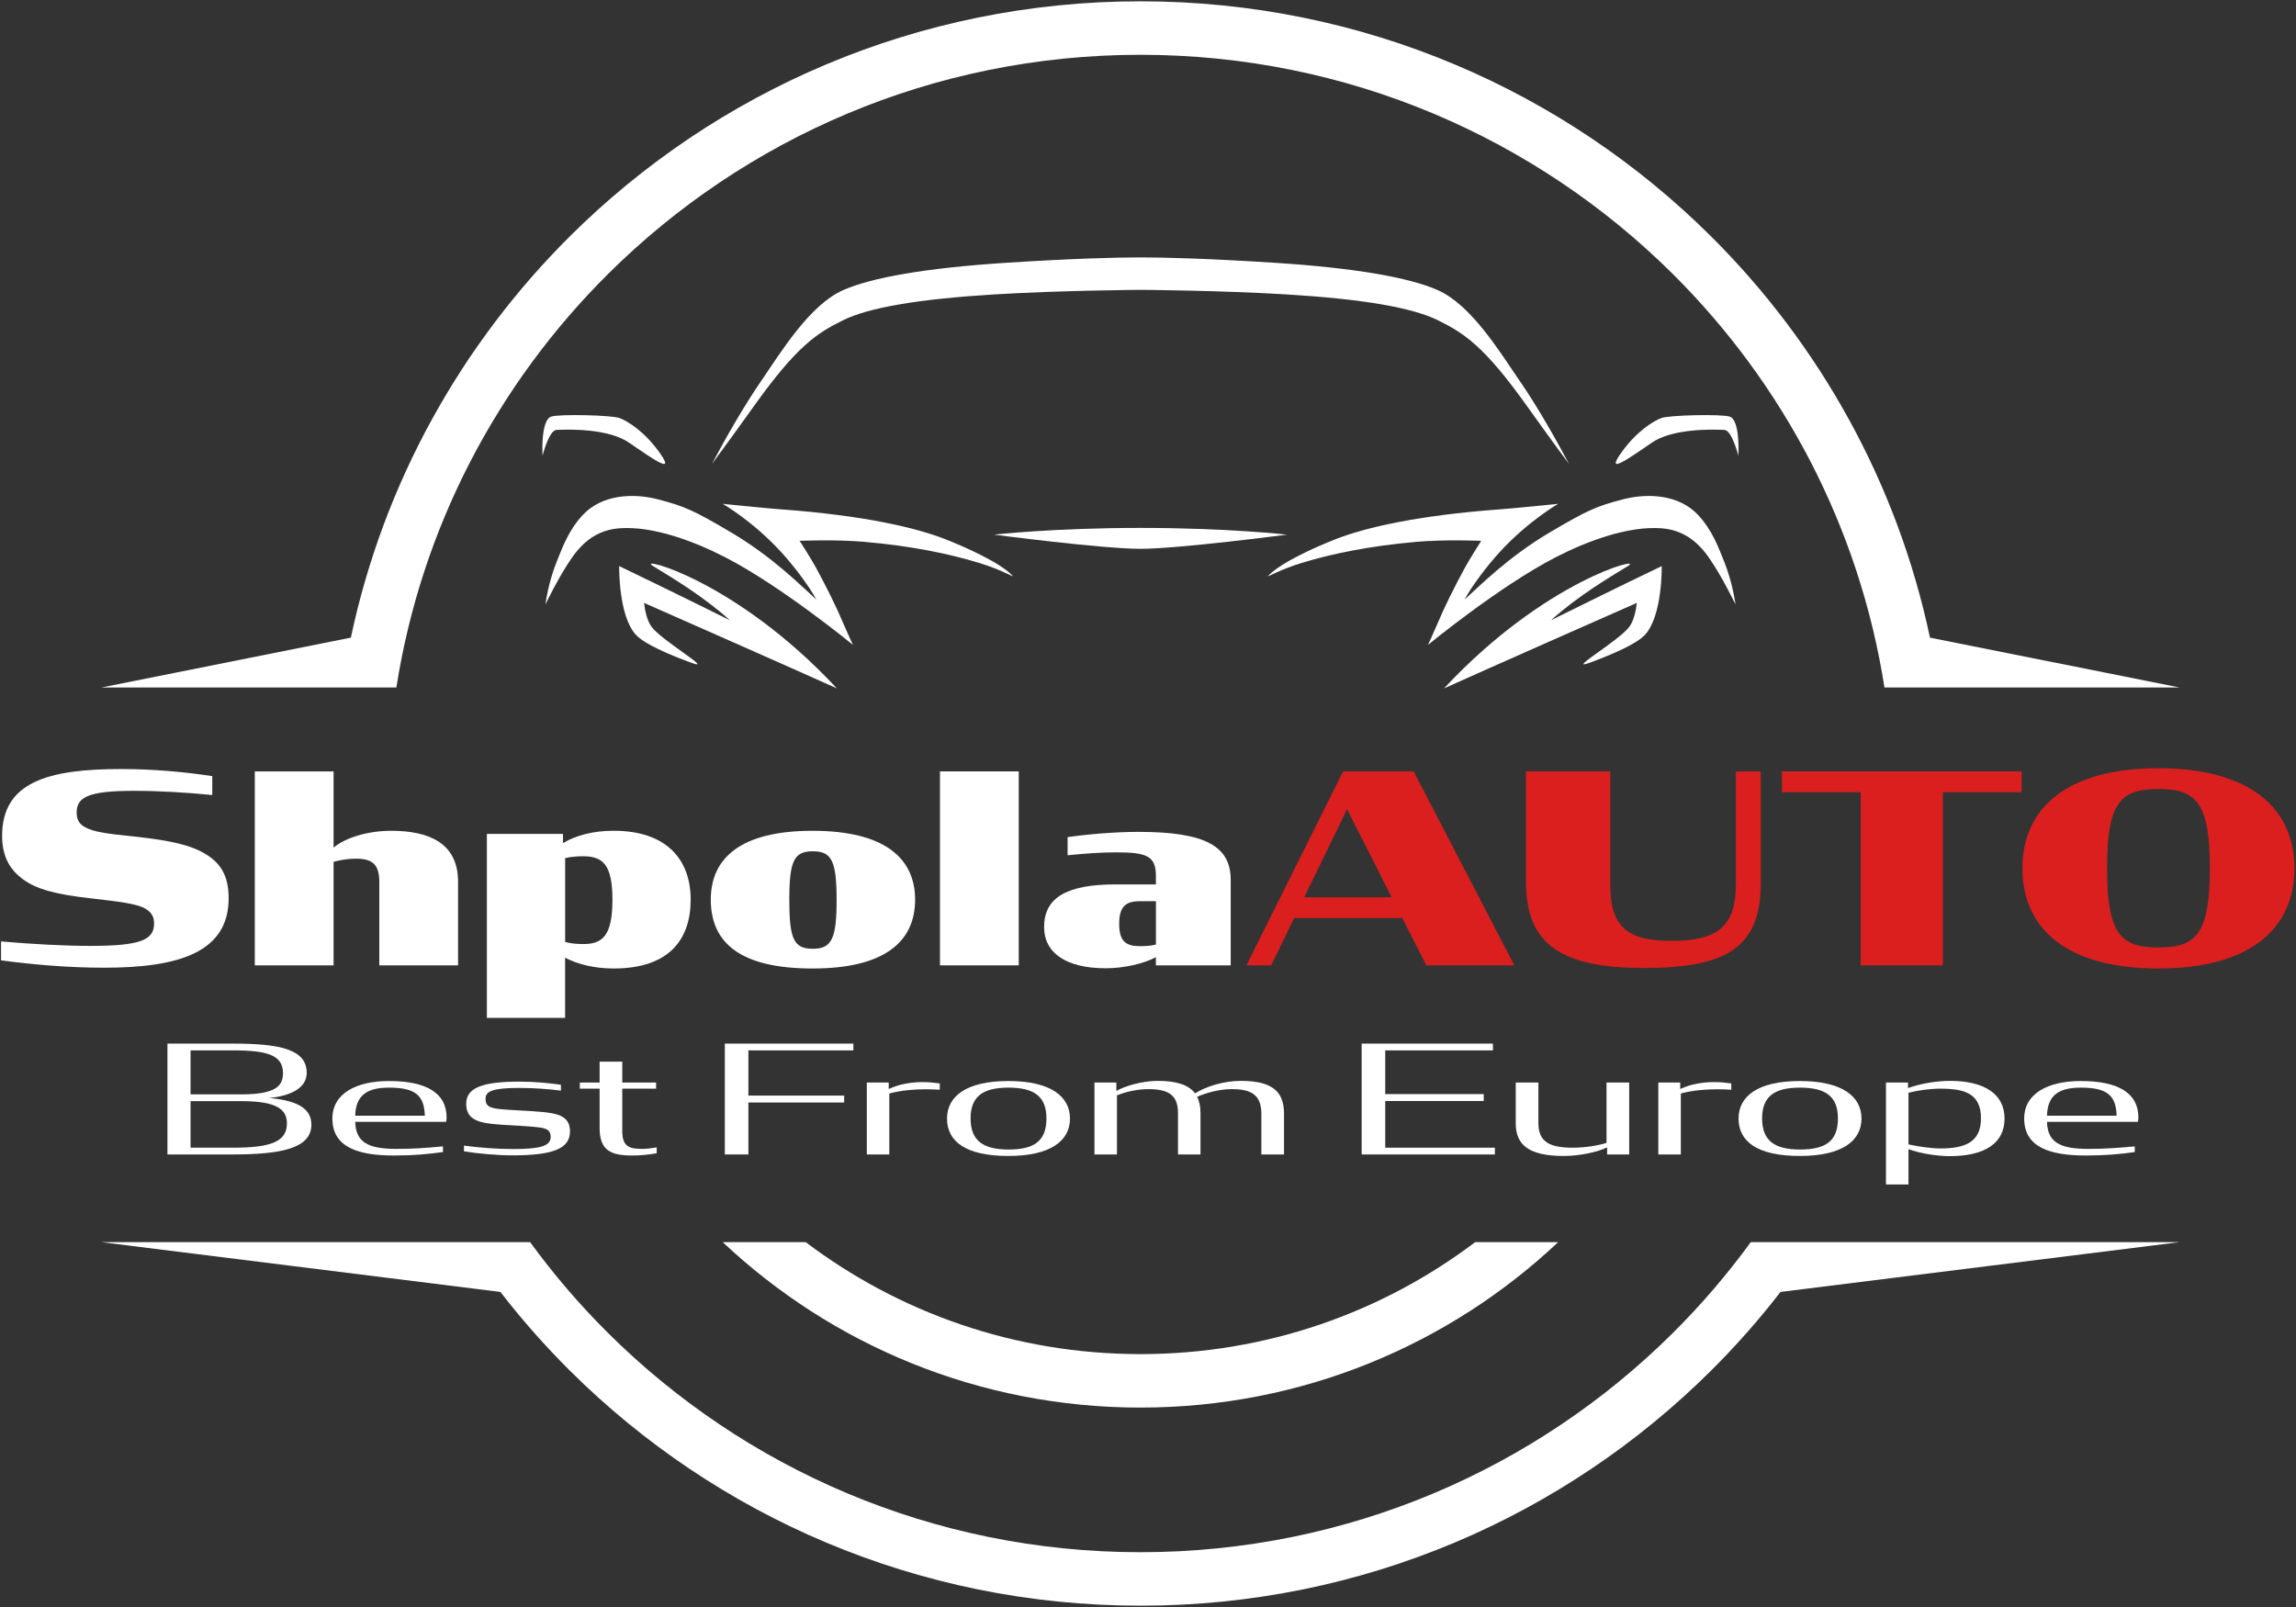<svg width="150" height="105" viewBox="0 0 150 105" fill="none" xmlns="http://www.w3.org/2000/svg">
<rect x="0" y="0" width="150" height="105" fill="#333333" stroke="none"/>
<g clip-path="url(#clip0_121_254)">
<path d="M118.645 81.162H142.383L116.322 84.414C114.921 86.228 113.403 87.947 111.778 89.562C102.238 99.048 89.061 104.915 74.507 104.915C59.952 104.915 46.773 99.048 37.235 89.562C35.612 87.948 34.094 86.228 32.691 84.414L6.63 81.162H34.635C36.171 83.272 37.872 85.254 39.719 87.091C48.622 95.944 60.921 101.42 74.507 101.42C88.092 101.42 100.391 95.944 109.294 87.091C111.141 85.254 112.842 83.271 114.378 81.162H118.645Z" fill="white"/>
<path d="M74.507 0.085C89.062 0.085 102.24 5.952 111.778 15.438C118.868 22.488 123.947 31.538 126.087 41.663L142.382 44.919H123.113C121.475 34.446 116.495 25.071 109.293 17.909C100.39 9.056 88.09 3.58 74.505 3.58C60.919 3.58 48.62 9.056 39.717 17.909C32.513 25.072 27.535 34.446 25.896 44.919H6.628L22.923 41.663C25.064 31.538 30.143 22.488 37.232 15.438C46.771 5.952 59.949 0.085 74.503 0.085" fill="white"/>
<path d="M101.794 81.162C94.681 87.862 85.076 91.97 74.507 91.97C63.938 91.97 54.332 87.862 47.219 81.162H52.64C58.714 85.752 66.291 88.476 74.507 88.476C82.722 88.476 90.301 85.752 96.373 81.162H101.794Z" fill="white"/>
<path d="M0.067 62.748V61.512C2.071 61.683 4.109 61.804 5.939 61.804C9.22 61.804 10.066 61.392 10.066 60.346C10.066 59.848 9.859 59.556 9.393 59.315C8.789 59.04 7.873 58.919 5.939 58.697C3.609 58.438 2.4 58.095 1.536 57.477C0.673 56.859 0.138 56 0.138 54.61C0.138 51.106 3.125 50.248 7.91 50.248C9.998 50.248 12.054 50.436 13.867 50.711V51.947C12.174 51.776 10.344 51.672 8.789 51.672C5.854 51.672 5.008 52.05 5.008 53.081C5.008 53.561 5.181 53.853 5.577 54.059C6.112 54.351 6.924 54.471 8.789 54.659C11.293 54.934 12.554 55.243 13.521 55.861C14.505 56.479 14.938 57.354 14.938 58.695C14.938 62.215 11.691 63.229 6.821 63.229C4.403 63.229 2.141 63.023 0.069 62.748H0.067Z" fill="white"/>
<path d="M16.646 50.402H21.793V55.382C22.518 54.764 23.969 54.283 25.558 54.283C27.957 54.283 29.926 55.038 29.926 57.614V63.075H24.78V57.632C24.78 56.515 24.365 56.105 23.26 56.105C22.794 56.105 22.276 56.173 21.793 56.311V63.077H16.646V50.403V50.402Z" fill="white"/>
<path d="M36.919 62.576V66.508H31.808V54.487H36.781V55.087C37.61 54.59 38.732 54.281 40.097 54.281C43.498 54.281 45.122 56.118 45.122 58.78C45.122 61.443 43.655 63.28 40.097 63.28C38.819 63.28 37.748 63.005 36.919 62.576ZM40.011 58.798C40.011 56.515 39.406 55.948 38.095 55.948C37.697 55.948 37.285 55.982 36.921 56.069V61.546C37.285 61.649 37.697 61.683 38.112 61.683C39.337 61.683 40.011 61.168 40.011 58.798Z" fill="white"/>
<path d="M46.436 58.782C46.436 56.069 48.386 54.283 53.084 54.283C57.781 54.283 59.785 56.069 59.785 58.782C59.785 61.495 57.834 63.281 53.084 63.281C48.334 63.281 46.436 61.582 46.436 58.782ZM54.656 58.798C54.656 56.24 54.327 55.622 53.102 55.622C51.877 55.622 51.566 56.24 51.566 58.798C51.566 61.356 51.86 61.992 53.102 61.992C54.344 61.992 54.656 61.322 54.656 58.798Z" fill="white"/>
<path d="M61.41 50.402H66.556V63.075H61.41V50.402Z" fill="white"/>
<path d="M68.212 60.568C68.212 58.645 69.697 57.786 72.891 57.786H75.516V57.22C75.516 55.915 74.895 55.693 72.926 55.693C71.959 55.693 70.941 55.761 69.748 55.882V54.697C71.061 54.508 72.873 54.353 74.377 54.353C78.798 54.353 80.403 55.315 80.403 57.495V63.075H75.516V62.544C74.688 62.972 73.444 63.265 72.235 63.265C69.628 63.265 68.212 62.251 68.212 60.57V60.568ZM75.518 61.718V58.885H74.464C73.566 58.885 73.117 59.212 73.117 60.362C73.117 61.512 73.566 61.821 74.464 61.821C74.827 61.821 75.171 61.804 75.518 61.718Z" fill="white"/>
<path d="M87.745 50.402H92.355L98.934 63.075H93.184L91.614 59.984H84.551L83.049 63.075H81.426L87.747 50.402H87.745ZM85.206 58.627H90.921L88.003 52.874L85.206 58.627Z" fill="#DB1F1F"/>
<path d="M99.696 57.631V50.402H105.204V57.802C105.204 60.447 106.171 61.477 109.227 61.477C112.283 61.477 113.406 60.447 113.406 57.802V50.402H115.03V57.717C115.03 61.855 112.854 63.247 107.431 63.247C102.008 63.247 99.694 61.719 99.694 57.632L99.696 57.631Z" fill="#DB1F1F"/>
<path d="M116.413 50.402H132.076V51.758H126.929V63.074H121.559V51.758H116.413V50.402Z" fill="#DB1F1F"/>
<path d="M132.128 56.738C132.128 52.788 135.046 50.196 141.005 50.196C146.964 50.196 149.898 52.788 149.898 56.738C149.898 60.687 146.98 63.28 141.005 63.28C135.03 63.28 132.128 60.687 132.128 56.738ZM144.372 56.721C144.372 52.412 143.457 51.553 141.005 51.553C138.553 51.553 137.655 52.412 137.655 56.721C137.655 61.031 138.553 61.907 141.005 61.907C143.457 61.907 144.372 61.049 144.372 56.721Z" fill="#DB1F1F"/>
<path d="M42.64 36.972C43.898 37.746 45.895 38.917 47.683 40.525C47.683 40.525 43.263 38.33 40.451 36.989C40.451 36.989 40.393 40.257 41.559 41.493C42.115 42.083 43.674 42.757 45.151 43.3C46.771 43.897 43.183 41.845 42.541 40.917C42.276 40.533 42.143 39.947 42.077 39.393C50.911 43.285 54.673 44.977 54.673 44.977C48.043 37.861 41.549 36.3 42.642 36.972H42.64Z" fill="white"/>
<path d="M106.373 36.972C105.115 37.746 103.118 38.917 101.331 40.525C101.331 40.525 105.75 38.33 108.563 36.989C108.563 36.989 108.62 40.257 107.454 41.493C106.898 42.083 105.339 42.757 103.862 43.3C102.242 43.897 105.831 41.845 106.472 40.917C106.737 40.533 106.87 39.947 106.936 39.393C98.102 43.285 94.341 44.977 94.341 44.977C100.97 37.861 107.464 36.3 106.372 36.972H106.373Z" fill="white"/>
<path d="M36.357 28.09C37.306 28.043 39.781 28.015 41.109 28.931C42.829 30.118 44.046 30.951 43.153 29.663C42.118 28.172 40.974 27.501 40.47 27.313C39.967 27.125 36.561 27.042 36.01 27.221C35.306 27.451 35.444 29.779 35.444 29.779C35.444 29.779 35.86 28.114 36.355 28.09H36.357Z" fill="white"/>
<path d="M112.656 28.09C111.707 28.043 109.232 28.015 107.905 28.931C106.184 30.118 104.967 30.951 105.86 29.663C106.895 28.172 108.039 27.501 108.543 27.313C109.046 27.125 112.452 27.042 113.003 27.221C113.707 27.451 113.569 29.779 113.569 29.779C113.569 29.779 113.153 28.114 112.658 28.09H112.656Z" fill="white"/>
<path d="M61.76 35.231C59.832 34.478 56.462 33.677 50.938 33.273C50.046 33.208 47.217 32.921 47.217 32.921C47.217 32.921 49.191 34.048 51.067 36.107C51.857 36.972 52.86 38.289 53.329 39.172C52.22 38.17 50.456 36.377 47.743 34.774C45.308 33.335 44.694 33.072 43 32.63C41.253 32.175 39.299 32.365 38.107 33.615C37.166 34.599 36.755 35.741 36.375 36.685C35.806 38.094 35.633 39.491 35.633 39.491C35.633 39.491 36.52 37.638 37.39 36.403C38.309 35.098 39.357 34.596 40.498 34.516C42.655 34.364 45.304 35.343 47.383 36.413C51.066 38.309 55.722 42.136 55.724 42.137C55.724 42.137 55.337 41.311 55.138 40.832C54.661 39.689 54.008 38.377 53.303 37.08C52.997 36.518 52.242 35.337 52.242 35.337C52.242 35.337 54.587 35.237 56.465 35.402C59.587 35.677 61.997 36.182 63.956 36.776C65.54 37.257 66.342 37.811 66.136 37.6C65.276 36.716 62.951 35.697 61.76 35.232V35.231Z" fill="white"/>
<path d="M87.253 35.231C89.181 34.478 92.551 33.677 98.076 33.273C98.967 33.208 101.796 32.921 101.796 32.921C101.796 32.921 99.822 34.048 97.946 36.107C97.156 36.972 96.153 38.289 95.684 39.172C96.793 38.17 98.558 36.377 101.27 34.774C103.706 33.335 104.319 33.072 106.013 32.63C107.76 32.175 109.714 32.365 110.906 33.615C111.847 34.599 112.258 35.741 112.638 36.685C113.207 38.094 113.38 39.491 113.38 39.491C113.38 39.491 112.493 37.638 111.623 36.403C110.704 35.098 109.656 34.596 108.515 34.516C106.359 34.364 103.709 35.343 101.63 36.413C97.947 38.309 93.291 42.136 93.29 42.137C93.29 42.137 93.676 41.311 93.875 40.832C94.352 39.689 95.005 38.377 95.71 37.08C96.016 36.518 96.771 35.337 96.771 35.337C96.771 35.337 94.426 35.237 92.548 35.402C89.426 35.677 87.016 36.182 85.058 36.776C83.474 37.257 82.671 37.811 82.877 37.6C83.737 36.716 86.062 35.697 87.253 35.232V35.231Z" fill="white"/>
<path d="M74.507 34.493C68.788 34.493 64.936 34.933 64.936 34.933C64.936 34.933 72.002 35.859 74.507 35.859C77.011 35.859 84.077 34.933 84.077 34.933C84.077 34.933 80.225 34.493 74.507 34.493Z" fill="white"/>
<path d="M99.4 25.061C97.921 22.891 96.099 19.903 93.903 18.944C92.058 18.138 88.546 17.506 83.25 17.168C78.882 16.888 76.091 16.818 74.507 16.818C72.923 16.818 70.132 16.888 65.763 17.168C60.467 17.508 56.956 18.138 55.11 18.944C52.916 19.903 51.092 22.891 49.614 25.061C48.623 26.515 47.474 28.494 46.511 30.311C46.511 30.311 47.526 28.957 49.252 26.54C52.067 22.593 53.37 21.774 55.059 20.933C56.748 20.092 60.021 19.538 64.99 19.235C69.284 18.975 74.508 18.938 74.508 18.938C74.508 18.938 79.732 18.974 84.026 19.235C88.995 19.536 92.266 20.092 93.957 20.933C95.646 21.774 96.951 22.591 99.765 26.54C101.488 28.957 102.505 30.311 102.505 30.311C101.541 28.494 100.393 26.515 99.403 25.061H99.4Z" fill="white"/>
<path d="M10.939 68.189H15.222C18.331 68.189 20.038 68.572 20.038 70.103C20.038 71.104 18.962 71.614 17.571 71.742C19.238 71.889 20.344 72.331 20.344 73.479C20.344 75.01 18.439 75.431 15.192 75.431H10.939V68.189ZM15.735 71.506C17.965 71.506 18.488 70.986 18.488 70.123C18.488 68.945 17.482 68.631 15.222 68.631H12.449V71.506H15.735ZM15.222 74.99C17.59 74.99 18.745 74.637 18.745 73.41C18.745 72.517 18.143 71.948 15.775 71.948H12.449V74.99H15.222Z" fill="white"/>
<path d="M21.715 73.086C21.715 71.438 23.285 70.633 25.416 70.633C27.854 70.633 29.176 71.418 29.176 73.008C29.176 73.086 29.166 73.165 29.146 73.302H23.206C23.245 74.676 24.104 75.068 25.919 75.068C26.975 75.068 27.942 75 28.939 74.902V75.275C27.942 75.412 27.025 75.5 25.742 75.5C23.413 75.5 21.715 74.97 21.715 73.086ZM23.206 72.9H27.755C27.715 71.585 27.153 71.065 25.416 71.065C23.936 71.065 23.245 71.595 23.206 72.9Z" fill="white"/>
<path d="M30.311 75.225V74.853C31.248 74.98 32.462 75.078 33.489 75.078C35.364 75.078 35.975 74.862 35.975 74.283C35.975 74.048 35.906 73.861 35.63 73.754C35.314 73.636 34.663 73.606 33.636 73.538C32.482 73.479 31.683 73.43 31.199 73.233C30.627 73.008 30.459 72.625 30.459 72.115C30.459 71.055 31.564 70.672 33.942 70.672C34.91 70.672 35.946 70.77 36.646 70.878V71.261C35.837 71.153 34.811 71.084 33.933 71.084C32.166 71.084 31.722 71.31 31.722 71.781C31.722 72.017 31.771 72.223 32.028 72.331C32.324 72.468 32.906 72.497 33.962 72.556C35.087 72.615 35.995 72.674 36.498 72.851C37.071 73.076 37.229 73.43 37.239 73.91C37.248 75.068 36.094 75.49 33.479 75.49C32.433 75.49 31.1 75.363 30.311 75.225Z" fill="white"/>
<path d="M37.88 70.731H39.173V69.367H40.653V70.731H42.864V71.133H40.653V73.891C40.653 74.882 41.067 75.068 41.936 75.068C42.252 75.068 42.558 75.029 42.903 74.97V75.353C42.36 75.451 41.827 75.5 41.294 75.5C39.873 75.5 39.173 75.147 39.173 73.695V71.133H37.88V70.731Z" fill="white"/>
<path d="M47.354 68.189H55.752V68.631H48.893V71.585H55.15V72.036H48.893V75.431H47.354V68.189Z" fill="white"/>
<path d="M56.63 70.731H58.061V71.153C58.761 70.829 59.531 70.702 60.301 70.702C60.676 70.702 61.041 70.741 61.396 70.79V71.202C61.169 71.183 60.715 71.173 60.479 71.173C59.689 71.173 58.89 71.241 58.1 71.447V75.431H56.63V70.731Z" fill="white"/>
<path d="M61.87 73.086C61.87 71.653 63.094 70.633 65.877 70.633C68.659 70.633 69.903 71.653 69.903 73.086C69.903 74.519 68.669 75.53 65.877 75.53C63.084 75.53 61.87 74.578 61.87 73.086ZM68.364 73.076C68.364 71.634 67.554 71.065 65.886 71.065C64.219 71.065 63.41 71.634 63.41 73.076C63.41 74.519 64.209 75.108 65.886 75.108C67.564 75.108 68.364 74.558 68.364 73.076Z" fill="white"/>
<path d="M82.406 72.782C82.406 71.526 81.735 71.163 80.472 71.163C79.604 71.163 78.755 71.428 78.212 71.663C78.35 71.948 78.429 72.291 78.429 72.694V75.431H76.959V72.713C76.959 71.506 76.278 71.163 75.015 71.163C74.206 71.163 73.456 71.379 72.972 71.565V75.431H71.502V70.731H72.933V71.281C73.485 70.957 74.64 70.623 75.646 70.623C76.87 70.623 77.659 70.888 78.074 71.438C78.794 70.986 79.949 70.623 81.064 70.623C83.117 70.623 83.886 71.32 83.886 72.762V75.431H82.406V72.782Z" fill="white"/>
<path d="M88.959 68.189H97.535V68.631H90.498V71.487H96.933V71.938H90.498V74.99H97.663V75.431H88.959V68.189Z" fill="white"/>
<path d="M99.025 73.4V70.731H100.505V73.381C100.505 74.637 101.275 74.99 102.755 74.99C103.604 74.99 104.452 74.833 104.956 74.676V70.731H106.436V75.431H104.995V74.97C104.393 75.265 103.219 75.53 102.173 75.53C99.952 75.53 99.025 74.862 99.025 73.4Z" fill="white"/>
<path d="M108.34 70.731H109.771V71.153C110.472 70.829 111.242 70.702 112.012 70.702C112.387 70.702 112.752 70.741 113.107 70.79V71.202C112.88 71.183 112.426 71.173 112.189 71.173C111.4 71.173 110.6 71.241 109.811 71.447V75.431H108.34V70.731Z" fill="white"/>
<path d="M113.581 73.086C113.581 71.653 114.804 70.633 117.587 70.633C120.37 70.633 121.613 71.653 121.613 73.086C121.613 74.519 120.38 75.53 117.587 75.53C114.794 75.53 113.581 74.578 113.581 73.086ZM120.074 73.076C120.074 71.634 119.265 71.065 117.597 71.065C115.929 71.065 115.12 71.634 115.12 73.076C115.12 74.519 115.919 75.108 117.597 75.108C119.275 75.108 120.074 74.558 120.074 73.076Z" fill="white"/>
<path d="M124.683 75.088V77.394H123.212V70.731H124.653V71.094C125.433 70.81 126.488 70.623 127.396 70.623C129.637 70.623 130.959 71.477 130.959 73.086C130.959 74.696 129.666 75.54 127.396 75.54C126.498 75.54 125.462 75.363 124.683 75.088ZM129.419 73.076C129.419 71.447 128.354 71.133 126.765 71.133C126.074 71.133 125.334 71.241 124.683 71.398V74.774C125.265 74.902 126.143 75.039 126.765 75.039C128.334 75.039 129.419 74.656 129.419 73.076Z" fill="white"/>
<path d="M132.242 73.086C132.242 71.438 133.811 70.633 135.942 70.633C138.38 70.633 139.702 71.418 139.702 73.008C139.702 73.086 139.692 73.165 139.673 73.302H133.732C133.771 74.676 134.63 75.068 136.446 75.068C137.502 75.068 138.469 75 139.465 74.902V75.275C138.469 75.412 137.551 75.5 136.268 75.5C133.939 75.5 132.242 74.97 132.242 73.086ZM133.732 72.9H138.281C138.242 71.585 137.679 71.065 135.942 71.065C134.462 71.065 133.771 71.595 133.732 72.9Z" fill="white"/>
</g>
<defs>
<clipPath id="clip0_121_254">
<rect width="150" height="105" fill="white"/>
</clipPath>
</defs>
</svg>
